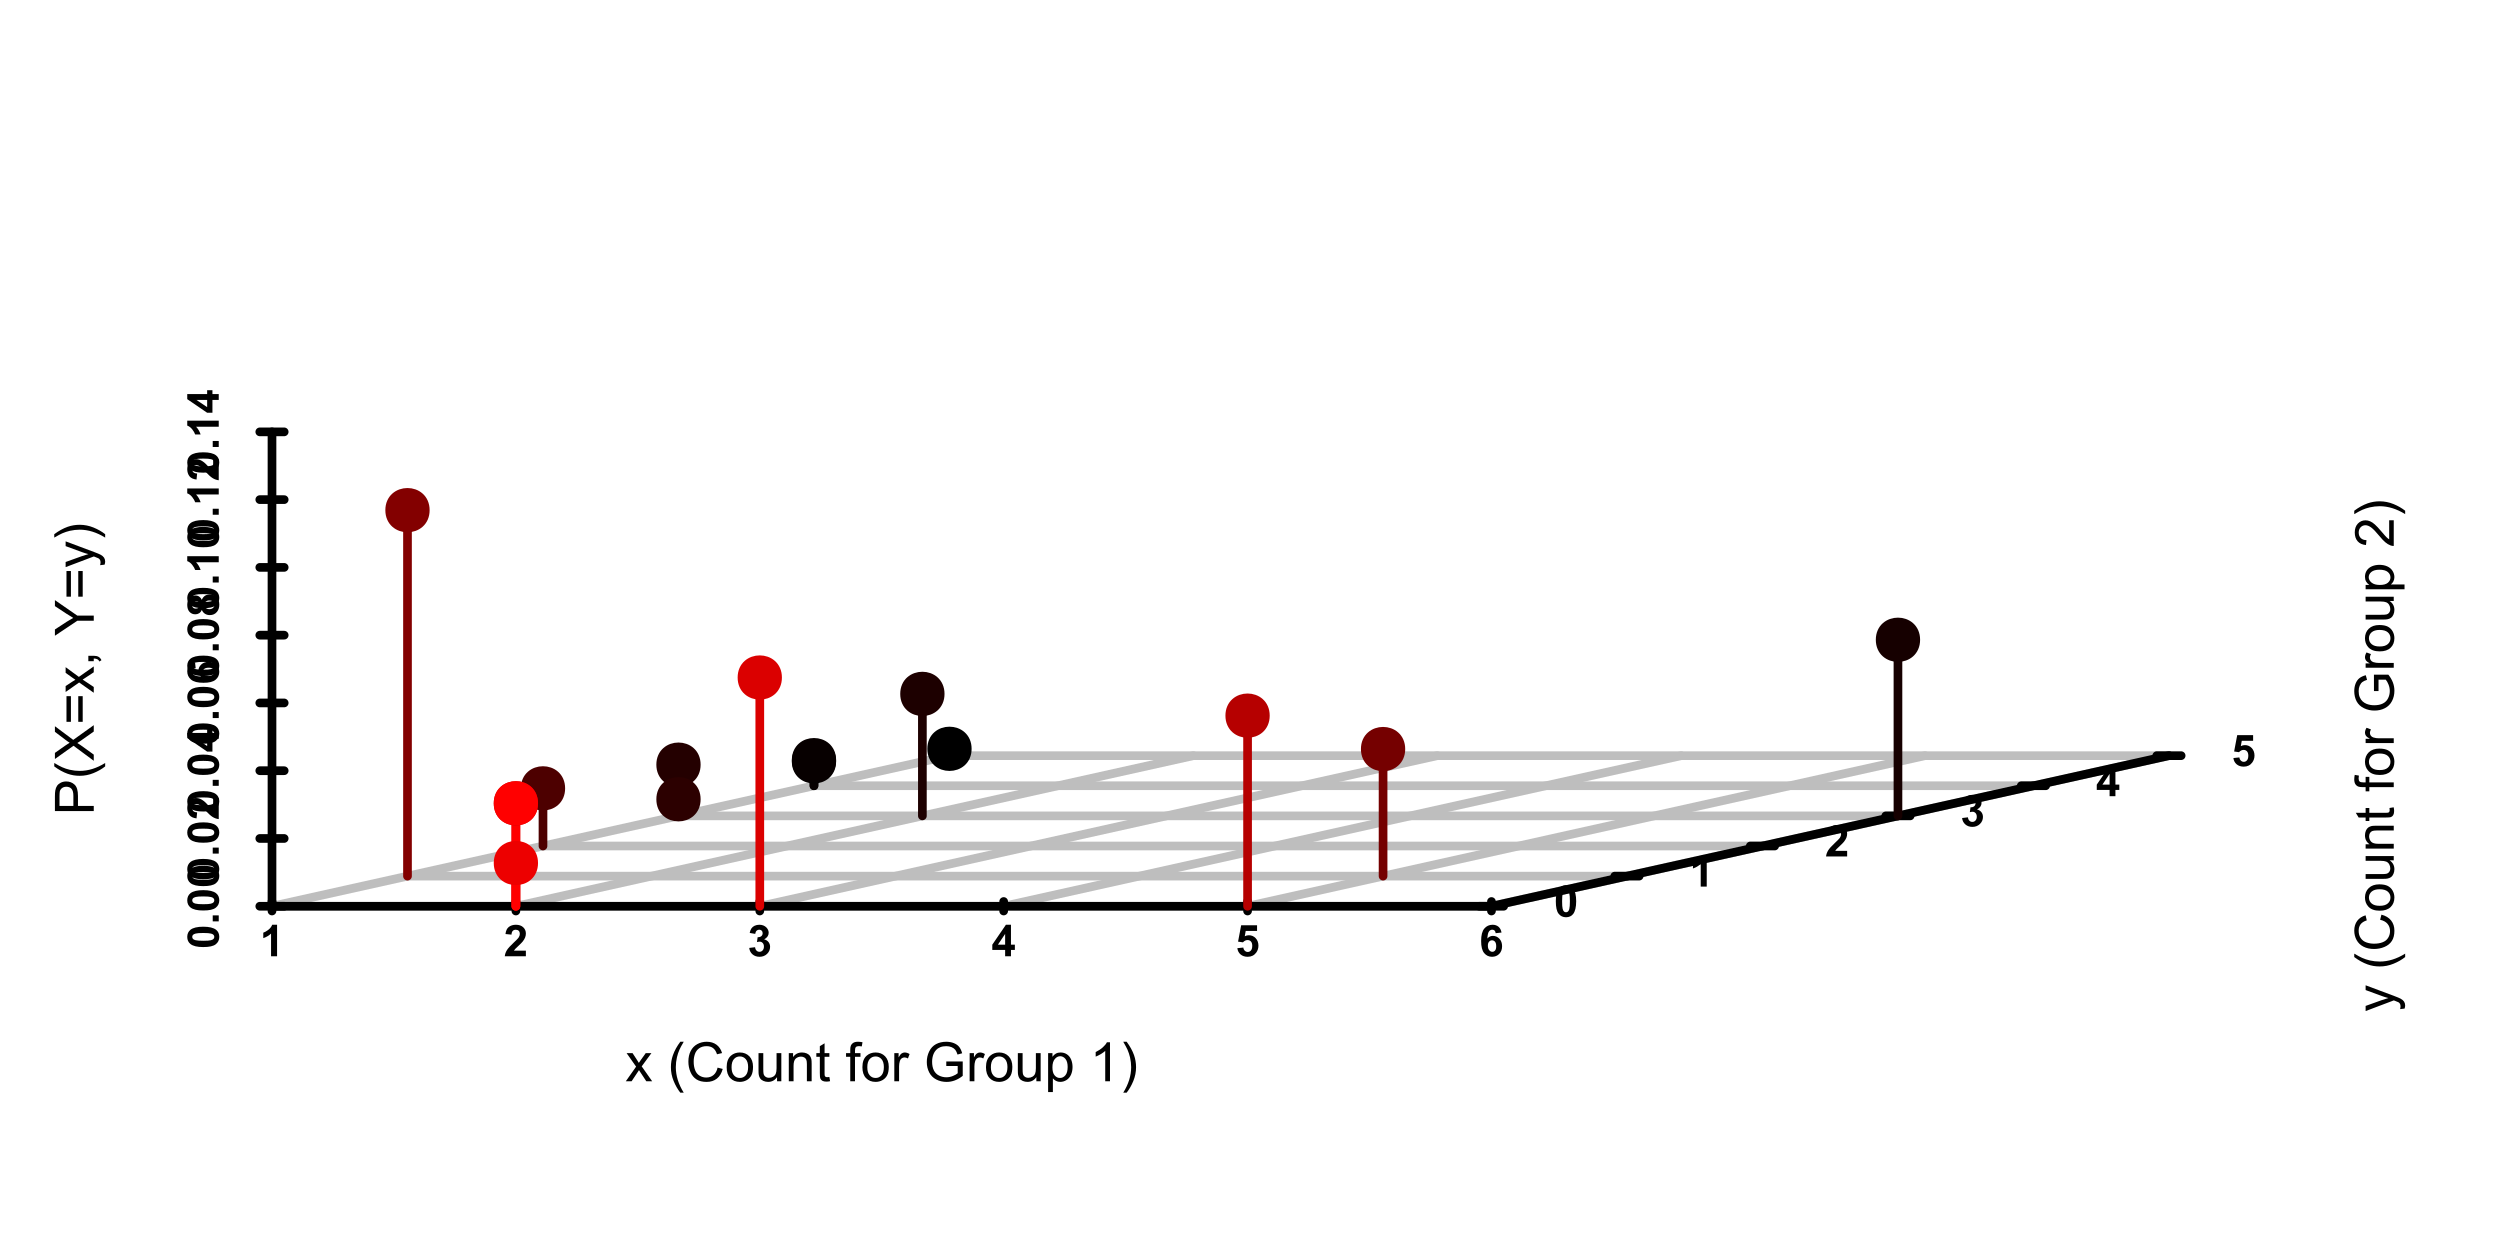 <?xml version="1.0" encoding="UTF-8"?>
<svg xmlns="http://www.w3.org/2000/svg" xmlns:xlink="http://www.w3.org/1999/xlink" width="576pt" height="288pt" viewBox="0 0 576 288" version="1.1">
<defs>
<g>
<symbol overflow="visible" id="glyph0-0">
<path style="stroke:none;" d="M 3.977 0 L 2.59 0 L 2.59 -5.223 C 2.082 -4.746 1.484 -4.398 0.801 -4.172 L 0.801 -5.43 C 1.156 -5.543 1.547 -5.766 1.977 -6.102 C 2.398 -6.43 2.691 -6.816 2.852 -7.258 L 3.977 -7.258 Z M 3.977 0 "/>
</symbol>
<symbol overflow="visible" id="glyph0-1">
<path style="stroke:none;" d="M 5.109 -1.289 L 5.109 0 L 0.25 0 C 0.301 -0.484 0.461 -0.945 0.727 -1.383 C 0.988 -1.816 1.508 -2.395 2.285 -3.117 C 2.906 -3.695 3.289 -4.09 3.434 -4.301 C 3.621 -4.586 3.715 -4.867 3.719 -5.148 C 3.715 -5.457 3.633 -5.695 3.469 -5.859 C 3.301 -6.023 3.07 -6.105 2.781 -6.109 C 2.488 -6.105 2.258 -6.02 2.09 -5.848 C 1.918 -5.672 1.82 -5.383 1.797 -4.98 L 0.414 -5.117 C 0.496 -5.875 0.754 -6.422 1.188 -6.758 C 1.621 -7.086 2.164 -7.254 2.816 -7.258 C 3.527 -7.254 4.086 -7.062 4.496 -6.68 C 4.902 -6.297 5.109 -5.816 5.109 -5.246 C 5.109 -4.918 5.051 -4.609 4.934 -4.316 C 4.816 -4.02 4.629 -3.711 4.379 -3.395 C 4.207 -3.176 3.906 -2.867 3.473 -2.469 C 3.031 -2.062 2.754 -1.797 2.641 -1.668 C 2.52 -1.535 2.426 -1.41 2.355 -1.289 Z M 5.109 -1.289 "/>
</symbol>
<symbol overflow="visible" id="glyph0-2">
<path style="stroke:none;" d="M 0.379 -1.918 L 1.723 -2.082 C 1.762 -1.734 1.875 -1.473 2.066 -1.297 C 2.25 -1.113 2.477 -1.023 2.746 -1.027 C 3.031 -1.023 3.273 -1.133 3.469 -1.352 C 3.664 -1.566 3.762 -1.859 3.762 -2.23 C 3.762 -2.574 3.668 -2.848 3.48 -3.055 C 3.293 -3.258 3.062 -3.363 2.797 -3.363 C 2.617 -3.363 2.406 -3.328 2.16 -3.262 L 2.312 -4.391 C 2.684 -4.375 2.969 -4.457 3.172 -4.633 C 3.367 -4.801 3.469 -5.031 3.469 -5.32 C 3.469 -5.562 3.395 -5.754 3.25 -5.902 C 3.102 -6.043 2.91 -6.117 2.672 -6.121 C 2.434 -6.117 2.23 -6.035 2.066 -5.875 C 1.898 -5.707 1.797 -5.465 1.762 -5.152 L 0.484 -5.371 C 0.57 -5.805 0.703 -6.152 0.883 -6.418 C 1.059 -6.676 1.309 -6.883 1.633 -7.035 C 1.953 -7.18 2.312 -7.254 2.711 -7.258 C 3.391 -7.254 3.938 -7.039 4.352 -6.609 C 4.688 -6.25 4.855 -5.848 4.859 -5.406 C 4.855 -4.77 4.508 -4.262 3.816 -3.887 C 4.227 -3.793 4.559 -3.594 4.809 -3.289 C 5.055 -2.977 5.18 -2.605 5.184 -2.172 C 5.18 -1.535 4.949 -0.992 4.488 -0.547 C 4.023 -0.098 3.445 0.121 2.758 0.125 C 2.102 0.121 1.559 -0.062 1.129 -0.441 C 0.695 -0.816 0.445 -1.309 0.379 -1.918 Z M 0.379 -1.918 "/>
</symbol>
<symbol overflow="visible" id="glyph0-3">
<path style="stroke:none;" d="M 3.145 0 L 3.145 -1.453 L 0.188 -1.453 L 0.188 -2.668 L 3.324 -7.258 L 4.488 -7.258 L 4.488 -2.672 L 5.387 -2.672 L 5.387 -1.453 L 4.488 -1.453 L 4.488 0 Z M 3.145 -2.672 L 3.145 -5.145 L 1.484 -2.672 Z M 3.145 -2.672 "/>
</symbol>
<symbol overflow="visible" id="glyph0-4">
<path style="stroke:none;" d="M 0.449 -1.859 L 1.828 -2.004 C 1.867 -1.691 1.984 -1.441 2.18 -1.262 C 2.375 -1.074 2.598 -0.984 2.852 -0.988 C 3.137 -0.984 3.383 -1.102 3.586 -1.34 C 3.785 -1.57 3.883 -1.926 3.887 -2.402 C 3.883 -2.844 3.785 -3.176 3.586 -3.398 C 3.387 -3.621 3.129 -3.73 2.812 -3.734 C 2.414 -3.73 2.055 -3.555 1.742 -3.207 L 0.617 -3.367 L 1.328 -7.133 L 4.992 -7.133 L 4.992 -5.836 L 2.379 -5.836 L 2.16 -4.605 C 2.469 -4.762 2.785 -4.84 3.105 -4.84 C 3.719 -4.84 4.238 -4.613 4.668 -4.168 C 5.094 -3.715 5.309 -3.137 5.312 -2.426 C 5.309 -1.832 5.137 -1.301 4.793 -0.832 C 4.324 -0.195 3.672 0.121 2.836 0.125 C 2.168 0.121 1.621 -0.055 1.203 -0.414 C 0.777 -0.77 0.527 -1.25 0.449 -1.859 Z M 0.449 -1.859 "/>
</symbol>
<symbol overflow="visible" id="glyph0-5">
<path style="stroke:none;" d="M 5.125 -5.461 L 3.781 -5.312 C 3.746 -5.586 3.664 -5.789 3.527 -5.922 C 3.387 -6.051 3.207 -6.117 2.988 -6.121 C 2.695 -6.117 2.445 -5.984 2.246 -5.727 C 2.039 -5.461 1.914 -4.914 1.863 -4.082 C 2.207 -4.488 2.637 -4.691 3.152 -4.695 C 3.73 -4.691 4.223 -4.473 4.637 -4.035 C 5.047 -3.594 5.254 -3.023 5.258 -2.328 C 5.254 -1.586 5.039 -0.992 4.605 -0.547 C 4.172 -0.098 3.613 0.121 2.934 0.125 C 2.203 0.121 1.602 -0.16 1.133 -0.727 C 0.66 -1.293 0.426 -2.223 0.43 -3.516 C 0.426 -4.84 0.672 -5.793 1.164 -6.379 C 1.652 -6.961 2.289 -7.254 3.074 -7.258 C 3.617 -7.254 4.07 -7.102 4.434 -6.797 C 4.793 -6.488 5.023 -6.043 5.125 -5.461 Z M 1.984 -2.438 C 1.98 -1.984 2.082 -1.637 2.293 -1.395 C 2.496 -1.148 2.734 -1.023 3.004 -1.027 C 3.258 -1.023 3.473 -1.125 3.645 -1.328 C 3.816 -1.527 3.902 -1.855 3.902 -2.312 C 3.902 -2.781 3.809 -3.125 3.625 -3.348 C 3.438 -3.562 3.207 -3.672 2.934 -3.676 C 2.664 -3.672 2.438 -3.566 2.258 -3.359 C 2.07 -3.148 1.98 -2.844 1.984 -2.438 Z M 1.984 -2.438 "/>
</symbol>
<symbol overflow="visible" id="glyph0-6">
<path style="stroke:none;" d="M 2.773 -7.258 C 3.469 -7.254 4.016 -7.004 4.414 -6.512 C 4.879 -5.914 5.113 -4.934 5.117 -3.566 C 5.113 -2.195 4.879 -1.211 4.41 -0.617 C 4.016 -0.121 3.469 0.121 2.773 0.125 C 2.062 0.121 1.496 -0.145 1.07 -0.688 C 0.637 -1.227 0.422 -2.191 0.426 -3.582 C 0.422 -4.938 0.656 -5.918 1.133 -6.52 C 1.523 -7.008 2.07 -7.254 2.773 -7.258 Z M 2.773 -6.109 C 2.602 -6.105 2.453 -6.051 2.32 -5.949 C 2.188 -5.84 2.086 -5.648 2.016 -5.375 C 1.922 -5.016 1.875 -4.414 1.875 -3.566 C 1.875 -2.715 1.914 -2.133 2 -1.816 C 2.082 -1.496 2.191 -1.285 2.324 -1.184 C 2.453 -1.078 2.602 -1.023 2.773 -1.027 C 2.938 -1.023 3.086 -1.078 3.219 -1.188 C 3.348 -1.293 3.453 -1.484 3.527 -1.762 C 3.621 -2.113 3.668 -2.715 3.668 -3.566 C 3.668 -4.414 3.625 -4.996 3.539 -5.312 C 3.453 -5.629 3.344 -5.84 3.219 -5.949 C 3.086 -6.051 2.938 -6.105 2.773 -6.109 Z M 2.773 -6.109 "/>
</symbol>
<symbol overflow="visible" id="glyph1-0">
<path style="stroke:none;" d="M -7.258 -2.773 C -7.254 -3.469 -7.004 -4.016 -6.512 -4.414 C -5.914 -4.879 -4.934 -5.113 -3.566 -5.117 C -2.195 -5.113 -1.211 -4.879 -0.617 -4.41 C -0.121 -4.016 0.121 -3.469 0.125 -2.773 C 0.121 -2.062 -0.145 -1.496 -0.688 -1.07 C -1.227 -0.637 -2.191 -0.422 -3.582 -0.426 C -4.938 -0.422 -5.918 -0.656 -6.52 -1.133 C -7.008 -1.523 -7.254 -2.07 -7.258 -2.773 Z M -6.109 -2.773 C -6.105 -2.602 -6.051 -2.453 -5.949 -2.32 C -5.84 -2.188 -5.648 -2.086 -5.375 -2.016 C -5.016 -1.922 -4.414 -1.875 -3.566 -1.875 C -2.715 -1.875 -2.133 -1.914 -1.816 -2 C -1.496 -2.082 -1.285 -2.191 -1.184 -2.324 C -1.078 -2.453 -1.023 -2.602 -1.027 -2.773 C -1.023 -2.938 -1.078 -3.086 -1.188 -3.219 C -1.293 -3.348 -1.484 -3.453 -1.762 -3.527 C -2.113 -3.621 -2.715 -3.668 -3.566 -3.668 C -4.414 -3.668 -4.996 -3.625 -5.312 -3.539 C -5.629 -3.453 -5.84 -3.344 -5.949 -3.219 C -6.051 -3.086 -6.105 -2.938 -6.109 -2.773 Z M -6.109 -2.773 "/>
</symbol>
<symbol overflow="visible" id="glyph1-1">
<path style="stroke:none;" d="M 0 -0.727 L -1.387 -0.727 L -1.387 -2.109 L 0 -2.109 Z M 0 -0.727 "/>
</symbol>
<symbol overflow="visible" id="glyph1-2">
<path style="stroke:none;" d="M -1.289 -5.109 L 0 -5.109 L 0 -0.25 C -0.484 -0.301 -0.945 -0.461 -1.383 -0.727 C -1.816 -0.988 -2.395 -1.508 -3.117 -2.285 C -3.695 -2.906 -4.09 -3.289 -4.301 -3.434 C -4.586 -3.621 -4.867 -3.715 -5.148 -3.719 C -5.457 -3.715 -5.695 -3.633 -5.859 -3.469 C -6.023 -3.301 -6.105 -3.07 -6.109 -2.781 C -6.105 -2.488 -6.02 -2.258 -5.848 -2.09 C -5.672 -1.918 -5.383 -1.82 -4.98 -1.797 L -5.117 -0.414 C -5.875 -0.496 -6.422 -0.754 -6.758 -1.188 C -7.086 -1.621 -7.254 -2.164 -7.258 -2.816 C -7.254 -3.527 -7.062 -4.086 -6.68 -4.496 C -6.297 -4.902 -5.816 -5.109 -5.246 -5.109 C -4.918 -5.109 -4.609 -5.051 -4.316 -4.934 C -4.02 -4.816 -3.711 -4.629 -3.395 -4.379 C -3.176 -4.207 -2.867 -3.906 -2.469 -3.473 C -2.062 -3.031 -1.797 -2.754 -1.668 -2.641 C -1.535 -2.52 -1.41 -2.426 -1.289 -2.355 Z M -1.289 -5.109 "/>
</symbol>
<symbol overflow="visible" id="glyph1-3">
<path style="stroke:none;" d="M 0 -3.145 L -1.453 -3.145 L -1.453 -0.188 L -2.668 -0.188 L -7.258 -3.324 L -7.258 -4.488 L -2.672 -4.488 L -2.672 -5.387 L -1.453 -5.387 L -1.453 -4.488 L 0 -4.488 Z M -2.672 -3.145 L -5.145 -3.145 L -2.672 -1.484 Z M -2.672 -3.145 "/>
</symbol>
<symbol overflow="visible" id="glyph1-4">
<path style="stroke:none;" d="M -5.461 -5.125 L -5.312 -3.781 C -5.586 -3.746 -5.789 -3.664 -5.922 -3.527 C -6.051 -3.387 -6.117 -3.207 -6.121 -2.988 C -6.117 -2.695 -5.984 -2.445 -5.727 -2.246 C -5.461 -2.039 -4.914 -1.914 -4.082 -1.863 C -4.488 -2.207 -4.691 -2.637 -4.695 -3.152 C -4.691 -3.73 -4.473 -4.223 -4.035 -4.637 C -3.594 -5.047 -3.023 -5.254 -2.328 -5.258 C -1.586 -5.254 -0.992 -5.039 -0.547 -4.605 C -0.098 -4.172 0.121 -3.613 0.125 -2.934 C 0.121 -2.203 -0.16 -1.602 -0.727 -1.133 C -1.293 -0.66 -2.223 -0.426 -3.516 -0.43 C -4.84 -0.426 -5.793 -0.672 -6.379 -1.164 C -6.961 -1.652 -7.254 -2.289 -7.258 -3.074 C -7.254 -3.617 -7.102 -4.07 -6.797 -4.434 C -6.488 -4.793 -6.043 -5.023 -5.461 -5.125 Z M -2.438 -1.984 C -1.984 -1.98 -1.637 -2.082 -1.395 -2.293 C -1.148 -2.496 -1.023 -2.734 -1.027 -3.004 C -1.023 -3.258 -1.125 -3.473 -1.328 -3.645 C -1.527 -3.816 -1.855 -3.902 -2.312 -3.902 C -2.781 -3.902 -3.125 -3.809 -3.348 -3.625 C -3.562 -3.438 -3.672 -3.207 -3.676 -2.934 C -3.672 -2.664 -3.566 -2.438 -3.359 -2.258 C -3.148 -2.07 -2.844 -1.98 -2.438 -1.984 Z M -2.438 -1.984 "/>
</symbol>
<symbol overflow="visible" id="glyph1-5">
<path style="stroke:none;" d="M -3.902 -1.617 C -4.051 -1.258 -4.258 -0.996 -4.523 -0.836 C -4.789 -0.672 -5.078 -0.59 -5.395 -0.594 C -5.93 -0.59 -6.375 -0.777 -6.73 -1.156 C -7.078 -1.531 -7.254 -2.066 -7.258 -2.762 C -7.254 -3.445 -7.078 -3.98 -6.73 -4.363 C -6.375 -4.742 -5.93 -4.934 -5.395 -4.934 C -5.055 -4.934 -4.758 -4.844 -4.5 -4.672 C -4.238 -4.492 -4.039 -4.246 -3.902 -3.934 C -3.738 -4.332 -3.5 -4.641 -3.195 -4.852 C -2.883 -5.059 -2.527 -5.16 -2.125 -5.164 C -1.457 -5.16 -0.914 -4.949 -0.496 -4.523 C -0.078 -4.098 0.129 -3.531 0.129 -2.824 C 0.129 -2.168 -0.043 -1.621 -0.391 -1.184 C -0.793 -0.668 -1.352 -0.41 -2.066 -0.41 C -2.453 -0.41 -2.812 -0.504 -3.141 -0.699 C -3.469 -0.891 -3.723 -1.199 -3.902 -1.617 Z M -5.297 -1.902 C -5.02 -1.898 -4.801 -1.977 -4.648 -2.137 C -4.492 -2.289 -4.418 -2.496 -4.418 -2.762 C -4.418 -3.02 -4.496 -3.23 -4.652 -3.391 C -4.809 -3.547 -5.023 -3.625 -5.301 -3.629 C -5.559 -3.625 -5.766 -3.547 -5.926 -3.395 C -6.078 -3.234 -6.156 -3.031 -6.16 -2.777 C -6.156 -2.512 -6.078 -2.297 -5.922 -2.141 C -5.762 -1.977 -5.555 -1.898 -5.297 -1.902 Z M -2.199 -1.777 C -1.816 -1.773 -1.52 -1.871 -1.305 -2.07 C -1.09 -2.262 -0.984 -2.508 -0.984 -2.801 C -0.984 -3.086 -1.086 -3.32 -1.293 -3.512 C -1.496 -3.695 -1.793 -3.789 -2.184 -3.793 C -2.52 -3.789 -2.793 -3.695 -3 -3.504 C -3.203 -3.312 -3.305 -3.07 -3.309 -2.781 C -3.305 -2.441 -3.188 -2.188 -2.957 -2.023 C -2.723 -1.855 -2.469 -1.773 -2.199 -1.777 Z M -2.199 -1.777 "/>
</symbol>
<symbol overflow="visible" id="glyph1-6">
<path style="stroke:none;" d="M 0 -3.977 L 0 -2.59 L -5.223 -2.59 C -4.746 -2.082 -4.398 -1.484 -4.172 -0.801 L -5.43 -0.801 C -5.543 -1.156 -5.766 -1.547 -6.102 -1.977 C -6.43 -2.398 -6.816 -2.691 -7.258 -2.852 L -7.258 -3.977 Z M 0 -3.977 "/>
</symbol>
<symbol overflow="visible" id="glyph2-0">
<path style="stroke:none;" d="M 0.09 0 L 2.461 -3.367 L 0.27 -6.48 L 1.641 -6.48 L 2.637 -4.961 C 2.824 -4.668 2.973 -4.426 3.09 -4.234 C 3.262 -4.504 3.426 -4.742 3.582 -4.949 L 4.676 -6.48 L 5.988 -6.48 L 3.746 -3.43 L 6.16 0 L 4.809 0 L 3.48 -2.016 L 3.125 -2.559 L 1.422 0 Z M 0.09 0 "/>
</symbol>
<symbol overflow="visible" id="glyph2-1">
<path style="stroke:none;" d=""/>
</symbol>
<symbol overflow="visible" id="glyph2-2">
<path style="stroke:none;" d="M 2.922 2.629 C 2.316 1.863 1.805 0.973 1.387 -0.055 C 0.965 -1.078 0.754 -2.141 0.758 -3.242 C 0.754 -4.207 0.91 -5.137 1.227 -6.023 C 1.59 -7.055 2.156 -8.078 2.922 -9.102 L 3.711 -9.102 C 3.215 -8.25 2.891 -7.648 2.734 -7.289 C 2.484 -6.727 2.289 -6.141 2.148 -5.531 C 1.973 -4.766 1.887 -4 1.887 -3.234 C 1.887 -1.277 2.492 0.676 3.711 2.629 Z M 2.922 2.629 "/>
</symbol>
<symbol overflow="visible" id="glyph2-3">
<path style="stroke:none;" d="M 7.348 -3.137 L 8.531 -2.84 C 8.281 -1.863 7.832 -1.121 7.191 -0.613 C 6.543 -0.102 5.758 0.152 4.828 0.152 C 3.863 0.152 3.078 -0.043 2.477 -0.434 C 1.871 -0.824 1.41 -1.391 1.094 -2.141 C 0.777 -2.883 0.621 -3.684 0.621 -4.539 C 0.621 -5.469 0.797 -6.281 1.156 -6.977 C 1.508 -7.668 2.016 -8.195 2.676 -8.559 C 3.332 -8.918 4.055 -9.098 4.848 -9.102 C 5.738 -9.098 6.492 -8.871 7.102 -8.418 C 7.711 -7.961 8.137 -7.32 8.379 -6.492 L 7.215 -6.219 C 7.004 -6.867 6.703 -7.344 6.309 -7.641 C 5.914 -7.938 5.418 -8.086 4.82 -8.086 C 4.129 -8.086 3.555 -7.918 3.098 -7.59 C 2.633 -7.258 2.309 -6.816 2.125 -6.266 C 1.934 -5.707 1.84 -5.137 1.844 -4.547 C 1.84 -3.785 1.949 -3.121 2.176 -2.555 C 2.395 -1.984 2.742 -1.559 3.211 -1.281 C 3.68 -0.996 4.184 -0.855 4.73 -0.859 C 5.391 -0.855 5.953 -1.047 6.414 -1.434 C 6.871 -1.812 7.184 -2.379 7.348 -3.137 Z M 7.348 -3.137 "/>
</symbol>
<symbol overflow="visible" id="glyph2-4">
<path style="stroke:none;" d="M 0.414 -3.242 C 0.41 -4.438 0.742 -5.328 1.414 -5.906 C 1.969 -6.387 2.648 -6.625 3.453 -6.629 C 4.344 -6.625 5.074 -6.332 5.641 -5.75 C 6.203 -5.164 6.484 -4.359 6.488 -3.332 C 6.484 -2.496 6.359 -1.84 6.113 -1.363 C 5.859 -0.883 5.496 -0.512 5.02 -0.25 C 4.539 0.016 4.016 0.145 3.453 0.148 C 2.543 0.145 1.812 -0.141 1.254 -0.723 C 0.691 -1.301 0.41 -2.141 0.414 -3.242 Z M 1.543 -3.242 C 1.539 -2.406 1.723 -1.785 2.086 -1.375 C 2.445 -0.961 2.898 -0.754 3.453 -0.758 C 3.996 -0.754 4.453 -0.961 4.816 -1.379 C 5.176 -1.789 5.355 -2.422 5.359 -3.277 C 5.355 -4.074 5.172 -4.684 4.812 -5.098 C 4.445 -5.512 3.992 -5.719 3.453 -5.719 C 2.898 -5.719 2.445 -5.512 2.086 -5.102 C 1.723 -4.688 1.539 -4.066 1.543 -3.242 Z M 1.543 -3.242 "/>
</symbol>
<symbol overflow="visible" id="glyph2-5">
<path style="stroke:none;" d="M 5.07 0 L 5.07 -0.953 C 4.562 -0.219 3.879 0.145 3.016 0.148 C 2.629 0.145 2.27 0.074 1.941 -0.07 C 1.605 -0.219 1.359 -0.402 1.203 -0.625 C 1.039 -0.844 0.93 -1.117 0.867 -1.441 C 0.82 -1.656 0.797 -1.996 0.801 -2.465 L 0.801 -6.48 L 1.898 -6.48 L 1.898 -2.887 C 1.898 -2.312 1.918 -1.926 1.965 -1.727 C 2.031 -1.434 2.18 -1.207 2.406 -1.047 C 2.629 -0.879 2.906 -0.797 3.234 -0.801 C 3.562 -0.797 3.871 -0.879 4.164 -1.051 C 4.449 -1.215 4.652 -1.445 4.777 -1.742 C 4.895 -2.031 4.957 -2.453 4.957 -3.008 L 4.957 -6.48 L 6.055 -6.48 L 6.055 0 Z M 5.07 0 "/>
</symbol>
<symbol overflow="visible" id="glyph2-6">
<path style="stroke:none;" d="M 0.824 0 L 0.824 -6.48 L 1.812 -6.48 L 1.812 -5.559 C 2.285 -6.27 2.973 -6.625 3.875 -6.629 C 4.262 -6.625 4.621 -6.555 4.953 -6.418 C 5.277 -6.273 5.523 -6.09 5.688 -5.863 C 5.848 -5.633 5.961 -5.363 6.031 -5.055 C 6.066 -4.848 6.086 -4.492 6.09 -3.984 L 6.09 0 L 4.992 0 L 4.992 -3.941 C 4.992 -4.387 4.949 -4.723 4.863 -4.945 C 4.777 -5.168 4.625 -5.344 4.406 -5.477 C 4.188 -5.605 3.934 -5.672 3.645 -5.676 C 3.176 -5.672 2.77 -5.523 2.43 -5.23 C 2.09 -4.93 1.922 -4.367 1.922 -3.539 L 1.922 0 Z M 0.824 0 "/>
</symbol>
<symbol overflow="visible" id="glyph2-7">
<path style="stroke:none;" d="M 3.223 -0.984 L 3.383 -0.012 C 3.07 0.051 2.793 0.082 2.551 0.086 C 2.148 0.082 1.84 0.023 1.621 -0.102 C 1.398 -0.227 1.242 -0.395 1.156 -0.602 C 1.062 -0.805 1.02 -1.238 1.023 -1.898 L 1.023 -5.629 L 0.219 -5.629 L 0.219 -6.48 L 1.023 -6.48 L 1.023 -8.086 L 2.117 -8.746 L 2.117 -6.48 L 3.223 -6.48 L 3.223 -5.629 L 2.117 -5.629 L 2.117 -1.836 C 2.113 -1.52 2.133 -1.32 2.176 -1.23 C 2.211 -1.141 2.273 -1.07 2.363 -1.02 C 2.449 -0.965 2.578 -0.938 2.742 -0.941 C 2.859 -0.938 3.02 -0.953 3.223 -0.984 Z M 3.223 -0.984 "/>
</symbol>
<symbol overflow="visible" id="glyph2-8">
<path style="stroke:none;" d="M 1.086 0 L 1.086 -5.629 L 0.117 -5.629 L 0.117 -6.48 L 1.086 -6.48 L 1.086 -7.172 C 1.082 -7.605 1.121 -7.926 1.203 -8.141 C 1.305 -8.422 1.492 -8.656 1.758 -8.836 C 2.023 -9.012 2.398 -9.098 2.883 -9.102 C 3.188 -9.098 3.527 -9.062 3.906 -8.992 L 3.742 -8.031 C 3.512 -8.07 3.297 -8.09 3.094 -8.094 C 2.758 -8.09 2.52 -8.02 2.387 -7.879 C 2.246 -7.734 2.18 -7.469 2.18 -7.078 L 2.18 -6.48 L 3.441 -6.48 L 3.441 -5.629 L 2.18 -5.629 L 2.18 0 Z M 1.086 0 "/>
</symbol>
<symbol overflow="visible" id="glyph2-9">
<path style="stroke:none;" d="M 0.812 0 L 0.812 -6.48 L 1.801 -6.48 L 1.801 -5.5 C 2.051 -5.957 2.285 -6.258 2.5 -6.406 C 2.711 -6.551 2.945 -6.625 3.203 -6.629 C 3.57 -6.625 3.945 -6.508 4.332 -6.273 L 3.953 -5.254 C 3.684 -5.41 3.414 -5.488 3.148 -5.492 C 2.906 -5.488 2.691 -5.418 2.5 -5.273 C 2.309 -5.129 2.172 -4.93 2.094 -4.676 C 1.969 -4.285 1.91 -3.855 1.91 -3.395 L 1.91 0 Z M 0.812 0 "/>
</symbol>
<symbol overflow="visible" id="glyph2-10">
<path style="stroke:none;" d="M 5.152 -3.508 L 5.152 -4.559 L 8.941 -4.566 L 8.941 -1.246 C 8.359 -0.781 7.758 -0.434 7.141 -0.199 C 6.52 0.035 5.887 0.152 5.238 0.152 C 4.355 0.152 3.555 -0.035 2.84 -0.41 C 2.121 -0.785 1.578 -1.328 1.215 -2.043 C 0.844 -2.754 0.66 -3.551 0.664 -4.43 C 0.66 -5.301 0.844 -6.113 1.211 -6.867 C 1.574 -7.621 2.098 -8.18 2.781 -8.551 C 3.465 -8.914 4.254 -9.098 5.145 -9.102 C 5.793 -9.098 6.375 -8.992 6.898 -8.785 C 7.418 -8.574 7.828 -8.285 8.129 -7.91 C 8.422 -7.535 8.648 -7.047 8.809 -6.445 L 7.738 -6.152 C 7.602 -6.605 7.434 -6.961 7.238 -7.227 C 7.035 -7.484 6.75 -7.695 6.383 -7.852 C 6.008 -8.008 5.598 -8.086 5.152 -8.086 C 4.605 -8.086 4.137 -8.004 3.746 -7.84 C 3.348 -7.676 3.031 -7.457 2.793 -7.191 C 2.547 -6.918 2.359 -6.625 2.227 -6.305 C 2 -5.75 1.887 -5.148 1.887 -4.504 C 1.887 -3.703 2.023 -3.035 2.297 -2.5 C 2.57 -1.961 2.969 -1.562 3.496 -1.305 C 4.02 -1.043 4.578 -0.914 5.168 -0.914 C 5.68 -0.914 6.18 -1.012 6.668 -1.211 C 7.156 -1.406 7.527 -1.617 7.781 -1.844 L 7.781 -3.508 Z M 5.152 -3.508 "/>
</symbol>
<symbol overflow="visible" id="glyph2-11">
<path style="stroke:none;" d="M 0.824 2.484 L 0.824 -6.48 L 1.824 -6.48 L 1.824 -5.641 C 2.059 -5.965 2.328 -6.211 2.625 -6.379 C 2.922 -6.543 3.281 -6.625 3.703 -6.629 C 4.258 -6.625 4.746 -6.484 5.168 -6.199 C 5.59 -5.914 5.91 -5.512 6.129 -4.996 C 6.344 -4.477 6.449 -3.906 6.453 -3.289 C 6.449 -2.625 6.332 -2.031 6.094 -1.5 C 5.855 -0.969 5.508 -0.559 5.055 -0.277 C 4.598 0.008 4.121 0.145 3.625 0.148 C 3.258 0.145 2.93 0.07 2.641 -0.082 C 2.348 -0.238 2.109 -0.434 1.922 -0.672 L 1.922 2.484 Z M 1.82 -3.203 C 1.816 -2.367 1.984 -1.75 2.324 -1.355 C 2.66 -0.953 3.07 -0.754 3.551 -0.758 C 4.039 -0.754 4.457 -0.961 4.805 -1.375 C 5.152 -1.785 5.324 -2.426 5.328 -3.297 C 5.324 -4.121 5.156 -4.738 4.816 -5.152 C 4.477 -5.559 4.07 -5.766 3.602 -5.77 C 3.129 -5.766 2.715 -5.547 2.359 -5.113 C 1.996 -4.672 1.816 -4.035 1.82 -3.203 Z M 1.82 -3.203 "/>
</symbol>
<symbol overflow="visible" id="glyph2-12">
<path style="stroke:none;" d="M 4.656 0 L 3.559 0 L 3.559 -7 C 3.289 -6.746 2.941 -6.492 2.516 -6.242 C 2.086 -5.988 1.703 -5.801 1.359 -5.676 L 1.359 -6.738 C 1.973 -7.027 2.508 -7.375 2.973 -7.789 C 3.43 -8.195 3.758 -8.594 3.949 -8.984 L 4.656 -8.984 Z M 4.656 0 "/>
</symbol>
<symbol overflow="visible" id="glyph2-13">
<path style="stroke:none;" d="M 1.543 2.629 L 0.758 2.629 C 1.969 0.676 2.578 -1.277 2.582 -3.234 C 2.578 -4 2.492 -4.758 2.32 -5.512 C 2.18 -6.117 1.984 -6.703 1.738 -7.27 C 1.578 -7.633 1.25 -8.242 0.758 -9.102 L 1.543 -9.102 C 2.305 -8.078 2.871 -7.055 3.242 -6.023 C 3.551 -5.137 3.707 -4.207 3.711 -3.242 C 3.707 -2.141 3.496 -1.078 3.078 -0.055 C 2.656 0.973 2.145 1.863 1.543 2.629 Z M 1.543 2.629 "/>
</symbol>
<symbol overflow="visible" id="glyph3-0">
<path style="stroke:none;" d="M 2.496 -0.773 L 1.465 -0.652 C 1.527 -0.887 1.559 -1.098 1.562 -1.281 C 1.559 -1.523 1.52 -1.719 1.441 -1.867 C 1.359 -2.012 1.242 -2.133 1.098 -2.227 C 0.984 -2.297 0.715 -2.406 0.281 -2.562 C 0.219 -2.578 0.129 -2.613 0.012 -2.66 L -6.48 -0.203 L -6.48 -1.387 L -2.727 -2.734 C -2.25 -2.906 -1.75 -3.062 -1.227 -3.203 C -1.727 -3.328 -2.219 -3.48 -2.703 -3.656 L -6.48 -5.043 L -6.48 -6.141 L 0.109 -3.676 C 0.82 -3.406 1.312 -3.203 1.582 -3.059 C 1.941 -2.863 2.203 -2.637 2.375 -2.387 C 2.539 -2.129 2.625 -1.828 2.629 -1.484 C 2.625 -1.266 2.582 -1.031 2.496 -0.773 Z M 2.496 -0.773 "/>
</symbol>
<symbol overflow="visible" id="glyph3-1">
<path style="stroke:none;" d=""/>
</symbol>
<symbol overflow="visible" id="glyph3-2">
<path style="stroke:none;" d="M 2.629 -2.922 C 1.863 -2.316 0.973 -1.805 -0.055 -1.387 C -1.078 -0.965 -2.141 -0.754 -3.242 -0.758 C -4.207 -0.754 -5.137 -0.91 -6.023 -1.227 C -7.055 -1.59 -8.078 -2.156 -9.102 -2.922 L -9.102 -3.711 C -8.25 -3.215 -7.648 -2.891 -7.289 -2.734 C -6.727 -2.484 -6.141 -2.289 -5.531 -2.148 C -4.766 -1.973 -4 -1.887 -3.234 -1.887 C -1.277 -1.887 0.676 -2.492 2.629 -3.711 Z M 2.629 -2.922 "/>
</symbol>
<symbol overflow="visible" id="glyph3-3">
<path style="stroke:none;" d="M -3.137 -7.348 L -2.84 -8.531 C -1.863 -8.281 -1.121 -7.832 -0.613 -7.191 C -0.102 -6.543 0.152 -5.758 0.152 -4.828 C 0.152 -3.863 -0.043 -3.078 -0.434 -2.477 C -0.824 -1.871 -1.391 -1.41 -2.141 -1.094 C -2.883 -0.777 -3.684 -0.621 -4.539 -0.621 C -5.469 -0.621 -6.281 -0.797 -6.977 -1.156 C -7.668 -1.508 -8.195 -2.016 -8.559 -2.676 C -8.918 -3.332 -9.098 -4.055 -9.102 -4.848 C -9.098 -5.738 -8.871 -6.492 -8.418 -7.102 C -7.961 -7.711 -7.32 -8.137 -6.492 -8.379 L -6.219 -7.215 C -6.867 -7.004 -7.344 -6.703 -7.641 -6.309 C -7.938 -5.914 -8.086 -5.418 -8.086 -4.82 C -8.086 -4.129 -7.918 -3.555 -7.59 -3.098 C -7.258 -2.633 -6.816 -2.309 -6.266 -2.125 C -5.707 -1.934 -5.137 -1.84 -4.547 -1.844 C -3.785 -1.84 -3.121 -1.949 -2.555 -2.176 C -1.984 -2.395 -1.559 -2.742 -1.281 -3.211 C -0.996 -3.68 -0.855 -4.184 -0.859 -4.73 C -0.855 -5.391 -1.047 -5.953 -1.434 -6.414 C -1.812 -6.871 -2.379 -7.184 -3.137 -7.348 Z M -3.137 -7.348 "/>
</symbol>
<symbol overflow="visible" id="glyph3-4">
<path style="stroke:none;" d="M -3.242 -0.414 C -4.438 -0.41 -5.328 -0.746 -5.906 -1.418 C -6.387 -1.973 -6.625 -2.648 -6.629 -3.453 C -6.625 -4.344 -6.332 -5.074 -5.75 -5.641 C -5.164 -6.203 -4.359 -6.484 -3.332 -6.488 C -2.496 -6.484 -1.84 -6.359 -1.363 -6.113 C -0.883 -5.859 -0.512 -5.496 -0.25 -5.02 C 0.016 -4.539 0.145 -4.016 0.148 -3.453 C 0.145 -2.543 -0.141 -1.812 -0.723 -1.254 C -1.301 -0.691 -2.141 -0.41 -3.242 -0.414 Z M -3.242 -1.543 C -2.406 -1.539 -1.785 -1.723 -1.375 -2.086 C -0.961 -2.445 -0.754 -2.898 -0.758 -3.453 C -0.754 -3.996 -0.961 -4.453 -1.379 -4.816 C -1.789 -5.176 -2.422 -5.355 -3.277 -5.359 C -4.074 -5.355 -4.684 -5.172 -5.098 -4.812 C -5.512 -4.445 -5.719 -3.992 -5.719 -3.453 C -5.719 -2.898 -5.512 -2.445 -5.102 -2.086 C -4.688 -1.723 -4.066 -1.539 -3.242 -1.543 Z M -3.242 -1.543 "/>
</symbol>
<symbol overflow="visible" id="glyph3-5">
<path style="stroke:none;" d="M 0 -5.07 L -0.953 -5.07 C -0.219 -4.562 0.145 -3.879 0.148 -3.016 C 0.145 -2.629 0.074 -2.27 -0.07 -1.941 C -0.219 -1.605 -0.402 -1.359 -0.625 -1.203 C -0.844 -1.039 -1.117 -0.93 -1.441 -0.867 C -1.656 -0.82 -1.996 -0.797 -2.465 -0.801 L -6.48 -0.801 L -6.48 -1.898 L -2.887 -1.898 C -2.312 -1.898 -1.926 -1.918 -1.727 -1.965 C -1.434 -2.031 -1.207 -2.18 -1.047 -2.406 C -0.879 -2.629 -0.797 -2.906 -0.801 -3.234 C -0.797 -3.562 -0.879 -3.871 -1.051 -4.164 C -1.215 -4.449 -1.445 -4.652 -1.742 -4.777 C -2.031 -4.895 -2.453 -4.957 -3.008 -4.957 L -6.48 -4.957 L -6.48 -6.055 L 0 -6.055 Z M 0 -5.07 "/>
</symbol>
<symbol overflow="visible" id="glyph3-6">
<path style="stroke:none;" d="M 0 -0.824 L -6.48 -0.824 L -6.48 -1.812 L -5.559 -1.812 C -6.27 -2.285 -6.625 -2.973 -6.629 -3.875 C -6.625 -4.262 -6.555 -4.621 -6.418 -4.953 C -6.273 -5.277 -6.09 -5.523 -5.863 -5.688 C -5.633 -5.848 -5.363 -5.961 -5.055 -6.031 C -4.848 -6.066 -4.492 -6.086 -3.984 -6.09 L 0 -6.09 L 0 -4.992 L -3.941 -4.992 C -4.387 -4.992 -4.723 -4.949 -4.945 -4.863 C -5.168 -4.777 -5.344 -4.625 -5.477 -4.406 C -5.605 -4.188 -5.672 -3.934 -5.676 -3.645 C -5.672 -3.176 -5.523 -2.77 -5.23 -2.43 C -4.93 -2.09 -4.367 -1.922 -3.539 -1.922 L 0 -1.922 Z M 0 -0.824 "/>
</symbol>
<symbol overflow="visible" id="glyph3-7">
<path style="stroke:none;" d="M -0.984 -3.223 L -0.012 -3.383 C 0.051 -3.07 0.082 -2.793 0.086 -2.551 C 0.082 -2.148 0.023 -1.84 -0.102 -1.621 C -0.227 -1.398 -0.395 -1.242 -0.602 -1.156 C -0.805 -1.062 -1.238 -1.02 -1.898 -1.027 L -5.629 -1.027 L -5.629 -0.219 L -6.48 -0.219 L -6.48 -1.027 L -8.086 -1.027 L -8.746 -2.117 L -6.48 -2.117 L -6.48 -3.223 L -5.629 -3.223 L -5.629 -2.117 L -1.836 -2.117 C -1.52 -2.113 -1.32 -2.133 -1.23 -2.176 C -1.141 -2.211 -1.07 -2.273 -1.02 -2.363 C -0.965 -2.449 -0.938 -2.578 -0.941 -2.742 C -0.938 -2.859 -0.953 -3.02 -0.984 -3.223 Z M -0.984 -3.223 "/>
</symbol>
<symbol overflow="visible" id="glyph3-8">
<path style="stroke:none;" d="M 0 -1.086 L -5.629 -1.086 L -5.629 -0.117 L -6.48 -0.117 L -6.48 -1.086 L -7.172 -1.086 C -7.605 -1.082 -7.926 -1.121 -8.141 -1.203 C -8.422 -1.305 -8.656 -1.492 -8.836 -1.758 C -9.012 -2.023 -9.098 -2.398 -9.102 -2.883 C -9.098 -3.188 -9.062 -3.527 -8.992 -3.906 L -8.031 -3.742 C -8.07 -3.512 -8.09 -3.297 -8.094 -3.094 C -8.09 -2.758 -8.02 -2.52 -7.879 -2.387 C -7.734 -2.246 -7.469 -2.18 -7.078 -2.18 L -6.48 -2.18 L -6.48 -3.441 L -5.629 -3.441 L -5.629 -2.18 L 0 -2.18 Z M 0 -1.086 "/>
</symbol>
<symbol overflow="visible" id="glyph3-9">
<path style="stroke:none;" d="M 0 -0.812 L -6.48 -0.812 L -6.48 -1.801 L -5.5 -1.801 C -5.957 -2.051 -6.258 -2.285 -6.406 -2.5 C -6.551 -2.711 -6.625 -2.945 -6.629 -3.203 C -6.625 -3.574 -6.508 -3.949 -6.273 -4.332 L -5.254 -3.957 C -5.41 -3.684 -5.488 -3.414 -5.492 -3.148 C -5.488 -2.906 -5.418 -2.691 -5.273 -2.5 C -5.129 -2.309 -4.93 -2.172 -4.676 -2.094 C -4.285 -1.969 -3.855 -1.91 -3.395 -1.91 L 0 -1.91 Z M 0 -0.812 "/>
</symbol>
<symbol overflow="visible" id="glyph3-10">
<path style="stroke:none;" d="M -3.508 -5.152 L -4.559 -5.152 L -4.566 -8.941 L -1.246 -8.941 C -0.781 -8.359 -0.434 -7.758 -0.199 -7.141 C 0.035 -6.52 0.152 -5.887 0.152 -5.238 C 0.152 -4.355 -0.035 -3.555 -0.41 -2.84 C -0.785 -2.121 -1.328 -1.578 -2.043 -1.215 C -2.754 -0.844 -3.551 -0.66 -4.43 -0.664 C -5.301 -0.66 -6.113 -0.844 -6.867 -1.211 C -7.621 -1.574 -8.18 -2.098 -8.551 -2.781 C -8.914 -3.465 -9.098 -4.254 -9.102 -5.145 C -9.098 -5.793 -8.992 -6.375 -8.785 -6.898 C -8.574 -7.418 -8.285 -7.828 -7.91 -8.129 C -7.535 -8.422 -7.047 -8.648 -6.445 -8.809 L -6.152 -7.738 C -6.605 -7.602 -6.961 -7.434 -7.227 -7.238 C -7.484 -7.035 -7.695 -6.75 -7.852 -6.383 C -8.008 -6.008 -8.086 -5.598 -8.086 -5.152 C -8.086 -4.605 -8.004 -4.137 -7.84 -3.746 C -7.676 -3.348 -7.457 -3.031 -7.191 -2.793 C -6.918 -2.547 -6.625 -2.359 -6.305 -2.227 C -5.75 -2 -5.148 -1.887 -4.504 -1.887 C -3.703 -1.887 -3.035 -2.023 -2.5 -2.297 C -1.961 -2.57 -1.562 -2.969 -1.305 -3.496 C -1.043 -4.02 -0.914 -4.578 -0.914 -5.168 C -0.914 -5.68 -1.012 -6.18 -1.211 -6.668 C -1.406 -7.156 -1.617 -7.527 -1.844 -7.781 L -3.508 -7.781 Z M -3.508 -5.152 "/>
</symbol>
<symbol overflow="visible" id="glyph3-11">
<path style="stroke:none;" d="M 2.484 -0.824 L -6.48 -0.824 L -6.48 -1.824 L -5.641 -1.824 C -5.965 -2.059 -6.211 -2.328 -6.379 -2.625 C -6.543 -2.922 -6.625 -3.281 -6.629 -3.703 C -6.625 -4.258 -6.484 -4.746 -6.199 -5.168 C -5.914 -5.59 -5.512 -5.91 -4.996 -6.129 C -4.477 -6.344 -3.906 -6.449 -3.289 -6.453 C -2.621 -6.449 -2.023 -6.332 -1.496 -6.094 C -0.965 -5.855 -0.559 -5.508 -0.277 -5.055 C 0.008 -4.598 0.145 -4.121 0.148 -3.625 C 0.145 -3.258 0.07 -2.93 -0.082 -2.641 C -0.238 -2.348 -0.434 -2.109 -0.672 -1.922 L 2.484 -1.922 Z M -3.203 -1.82 C -2.367 -1.816 -1.75 -1.984 -1.355 -2.324 C -0.953 -2.66 -0.754 -3.07 -0.758 -3.551 C -0.754 -4.039 -0.961 -4.457 -1.375 -4.805 C -1.785 -5.152 -2.426 -5.324 -3.297 -5.328 C -4.121 -5.324 -4.738 -5.156 -5.152 -4.816 C -5.559 -4.477 -5.766 -4.07 -5.77 -3.602 C -5.766 -3.129 -5.547 -2.715 -5.113 -2.359 C -4.672 -1.996 -4.035 -1.816 -3.203 -1.82 Z M -3.203 -1.82 "/>
</symbol>
<symbol overflow="visible" id="glyph3-12">
<path style="stroke:none;" d="M -1.055 -6.293 L 0 -6.293 L 0 -0.379 C -0.266 -0.367 -0.52 -0.41 -0.762 -0.508 C -1.164 -0.656 -1.559 -0.898 -1.953 -1.23 C -2.34 -1.559 -2.793 -2.035 -3.309 -2.668 C -4.102 -3.637 -4.734 -4.293 -5.203 -4.637 C -5.668 -4.977 -6.105 -5.148 -6.523 -5.152 C -6.957 -5.148 -7.324 -4.992 -7.625 -4.684 C -7.922 -4.371 -8.074 -3.969 -8.074 -3.469 C -8.074 -2.938 -7.914 -2.512 -7.598 -2.195 C -7.277 -1.879 -6.84 -1.719 -6.281 -1.715 L -6.398 -0.586 C -7.238 -0.664 -7.879 -0.953 -8.32 -1.457 C -8.762 -1.961 -8.98 -2.641 -8.984 -3.492 C -8.98 -4.348 -8.742 -5.023 -8.27 -5.527 C -7.789 -6.027 -7.199 -6.281 -6.5 -6.281 C -6.141 -6.281 -5.789 -6.207 -5.445 -6.059 C -5.094 -5.91 -4.73 -5.664 -4.352 -5.328 C -3.965 -4.984 -3.441 -4.422 -2.777 -3.637 C -2.223 -2.977 -1.844 -2.555 -1.648 -2.367 C -1.449 -2.18 -1.254 -2.023 -1.055 -1.906 Z M -1.055 -6.293 "/>
</symbol>
<symbol overflow="visible" id="glyph3-13">
<path style="stroke:none;" d="M 2.629 -1.543 L 2.629 -0.758 C 0.676 -1.969 -1.277 -2.578 -3.234 -2.582 C -4 -2.578 -4.758 -2.492 -5.512 -2.32 C -6.117 -2.18 -6.703 -1.984 -7.27 -1.738 C -7.633 -1.578 -8.242 -1.25 -9.102 -0.758 L -9.102 -1.543 C -8.078 -2.305 -7.055 -2.871 -6.023 -3.242 C -5.137 -3.551 -4.207 -3.707 -3.242 -3.711 C -2.141 -3.707 -1.078 -3.496 -0.055 -3.078 C 0.973 -2.656 1.863 -2.145 2.629 -1.543 Z M 2.629 -1.543 "/>
</symbol>
<symbol overflow="visible" id="glyph3-14">
<path style="stroke:none;" d="M 0 -0.965 L -8.949 -0.965 L -8.949 -4.34 C -8.945 -4.93 -8.918 -5.383 -8.863 -5.699 C -8.789 -6.137 -8.648 -6.504 -8.445 -6.805 C -8.234 -7.098 -7.945 -7.336 -7.578 -7.52 C -7.203 -7.699 -6.797 -7.793 -6.359 -7.793 C -5.594 -7.793 -4.949 -7.551 -4.426 -7.066 C -3.895 -6.582 -3.633 -5.707 -3.637 -4.445 L -3.637 -2.148 L 0 -2.148 Z M -4.695 -2.148 L -4.695 -4.461 C -4.691 -5.223 -4.836 -5.766 -5.121 -6.09 C -5.402 -6.41 -5.801 -6.574 -6.324 -6.574 C -6.691 -6.574 -7.012 -6.477 -7.281 -6.289 C -7.547 -6.098 -7.723 -5.852 -7.812 -5.543 C -7.859 -5.34 -7.887 -4.969 -7.891 -4.438 L -7.891 -2.148 Z M -4.695 -2.148 "/>
</symbol>
<symbol overflow="visible" id="glyph3-15">
<path style="stroke:none;" d="M 0 -0.055 L -4.664 -3.516 L -8.949 -0.465 L -8.949 -1.875 L -6.652 -3.496 C -6.172 -3.832 -5.809 -4.074 -5.555 -4.219 C -5.879 -4.414 -6.219 -4.648 -6.574 -4.926 L -8.949 -6.727 L -8.949 -8.016 L -4.73 -4.871 L 0 -8.258 L 0 -6.793 L -3.191 -4.539 C -3.371 -4.41 -3.57 -4.281 -3.789 -4.148 C -3.461 -3.949 -3.238 -3.805 -3.117 -3.723 L 0 -1.477 Z M 0 -0.055 "/>
</symbol>
<symbol overflow="visible" id="glyph3-16">
<path style="stroke:none;" d="M -5.262 -6.605 L -5.262 -0.695 L -6.285 -0.695 L -6.285 -6.605 Z M -2.547 -6.605 L -2.547 -0.695 L -3.57 -0.695 L -3.57 -6.605 Z M -2.547 -6.605 "/>
</symbol>
<symbol overflow="visible" id="glyph3-17">
<path style="stroke:none;" d="M 0 -0.09 L -3.367 -2.461 L -6.48 -0.27 L -6.48 -1.641 L -4.961 -2.637 C -4.668 -2.824 -4.426 -2.973 -4.234 -3.09 C -4.504 -3.262 -4.742 -3.426 -4.949 -3.582 L -6.48 -4.676 L -6.48 -5.988 L -3.43 -3.746 L 0 -6.16 L 0 -4.809 L -2.016 -3.48 L -2.559 -3.125 L 0 -1.422 Z M 0 -0.09 "/>
</symbol>
<symbol overflow="visible" id="glyph3-18">
<path style="stroke:none;" d="M 0 -1.109 L -1.25 -1.109 L -1.25 -2.363 L 0 -2.363 C 0.461 -2.359 0.832 -2.277 1.113 -2.117 C 1.395 -1.953 1.613 -1.695 1.77 -1.344 L 1.301 -1.039 C 1.199 -1.266 1.047 -1.438 0.852 -1.551 C 0.648 -1.656 0.367 -1.719 0 -1.734 Z M 0 -1.109 "/>
</symbol>
<symbol overflow="visible" id="glyph3-19">
<path style="stroke:none;" d="M 0 -3.484 L -3.789 -3.484 L -8.949 -0.035 L -8.949 -1.477 L -6.25 -3.242 C -5.742 -3.562 -5.238 -3.867 -4.734 -4.148 C -5.203 -4.418 -5.73 -4.742 -6.316 -5.125 L -8.949 -6.859 L -8.949 -8.238 L -3.789 -4.668 L 0 -4.668 Z M 0 -3.484 "/>
</symbol>
</g>
<clipPath id="clip1">
  <path d="M 44.641 59.039 L 532.359 59.039 L 532.359 215.559 L 44.641 215.559 Z M 44.641 59.039 "/>
</clipPath>
<clipPath id="clip2">
  <path d="M 44.641 59.039 L 532.359 59.039 L 532.359 215.559 L 44.641 215.559 Z M 44.641 59.039 "/>
</clipPath>
<clipPath id="clip3">
  <path d="M 44.641 59.039 L 532.359 59.039 L 532.359 215.559 L 44.641 215.559 Z M 44.641 59.039 "/>
</clipPath>
<clipPath id="clip4">
  <path d="M 44.641 59.039 L 532.359 59.039 L 532.359 215.559 L 44.641 215.559 Z M 44.641 59.039 "/>
</clipPath>
<clipPath id="clip5">
  <path d="M 44.641 59.039 L 532.359 59.039 L 532.359 215.559 L 44.641 215.559 Z M 44.641 59.039 "/>
</clipPath>
</defs>
<g id="surface145">
<g clip-path="url(#clip1)" clip-rule="nonzero">
<path style="fill:none;stroke-width:2;stroke-linecap:round;stroke-linejoin:round;stroke:rgb(74.51%,74.51%,74.51%);stroke-opacity:1;stroke-miterlimit:10;" d="M 62.668 208.801 L 218.758 174.102 "/>
<path style="fill:none;stroke-width:2;stroke-linecap:round;stroke-linejoin:round;stroke:rgb(74.51%,74.51%,74.51%);stroke-opacity:1;stroke-miterlimit:10;" d="M 118.859 208.801 L 274.953 174.102 "/>
<path style="fill:none;stroke-width:2;stroke-linecap:round;stroke-linejoin:round;stroke:rgb(74.51%,74.51%,74.51%);stroke-opacity:1;stroke-miterlimit:10;" d="M 175.055 208.801 L 331.145 174.102 "/>
<path style="fill:none;stroke-width:2;stroke-linecap:round;stroke-linejoin:round;stroke:rgb(74.51%,74.51%,74.51%);stroke-opacity:1;stroke-miterlimit:10;" d="M 231.246 208.801 L 387.34 174.102 "/>
<path style="fill:none;stroke-width:2;stroke-linecap:round;stroke-linejoin:round;stroke:rgb(74.51%,74.51%,74.51%);stroke-opacity:1;stroke-miterlimit:10;" d="M 287.441 208.801 L 443.531 174.102 "/>
<path style="fill:none;stroke-width:2;stroke-linecap:round;stroke-linejoin:round;stroke:rgb(74.51%,74.51%,74.51%);stroke-opacity:1;stroke-miterlimit:10;" d="M 343.633 208.801 L 499.727 174.102 "/>
<path style="fill:none;stroke-width:2;stroke-linecap:round;stroke-linejoin:round;stroke:rgb(74.51%,74.51%,74.51%);stroke-opacity:1;stroke-miterlimit:10;" d="M 62.668 208.801 L 343.633 208.801 "/>
<path style="fill:none;stroke-width:2;stroke-linecap:round;stroke-linejoin:round;stroke:rgb(74.51%,74.51%,74.51%);stroke-opacity:1;stroke-miterlimit:10;" d="M 93.887 201.859 L 374.852 201.859 "/>
<path style="fill:none;stroke-width:2;stroke-linecap:round;stroke-linejoin:round;stroke:rgb(74.51%,74.51%,74.51%);stroke-opacity:1;stroke-miterlimit:10;" d="M 125.105 194.922 L 406.07 194.922 "/>
<path style="fill:none;stroke-width:2;stroke-linecap:round;stroke-linejoin:round;stroke:rgb(74.51%,74.51%,74.51%);stroke-opacity:1;stroke-miterlimit:10;" d="M 156.324 187.98 L 437.289 187.98 "/>
<path style="fill:none;stroke-width:2;stroke-linecap:round;stroke-linejoin:round;stroke:rgb(74.51%,74.51%,74.51%);stroke-opacity:1;stroke-miterlimit:10;" d="M 187.539 181.039 L 468.508 181.039 "/>
<path style="fill:none;stroke-width:2;stroke-linecap:round;stroke-linejoin:round;stroke:rgb(74.51%,74.51%,74.51%);stroke-opacity:1;stroke-miterlimit:10;" d="M 218.758 174.102 L 499.727 174.102 "/>
<path style="fill:none;stroke-width:2;stroke-linecap:round;stroke-linejoin:round;stroke:rgb(0%,0%,0%);stroke-opacity:1;stroke-miterlimit:10;" d="M 340.824 208.801 L 346.441 208.801 "/>
<path style="fill:none;stroke-width:2;stroke-linecap:round;stroke-linejoin:round;stroke:rgb(0%,0%,0%);stroke-opacity:1;stroke-miterlimit:10;" d="M 372.043 201.859 L 377.66 201.859 "/>
<path style="fill:none;stroke-width:2;stroke-linecap:round;stroke-linejoin:round;stroke:rgb(0%,0%,0%);stroke-opacity:1;stroke-miterlimit:10;" d="M 403.262 194.922 L 408.879 194.922 "/>
<path style="fill:none;stroke-width:2;stroke-linecap:round;stroke-linejoin:round;stroke:rgb(0%,0%,0%);stroke-opacity:1;stroke-miterlimit:10;" d="M 434.48 187.98 L 440.098 187.98 "/>
<path style="fill:none;stroke-width:2;stroke-linecap:round;stroke-linejoin:round;stroke:rgb(0%,0%,0%);stroke-opacity:1;stroke-miterlimit:10;" d="M 465.699 181.039 L 471.316 181.039 "/>
<path style="fill:none;stroke-width:2;stroke-linecap:round;stroke-linejoin:round;stroke:rgb(0%,0%,0%);stroke-opacity:1;stroke-miterlimit:10;" d="M 496.918 174.102 L 502.535 174.102 "/>
<path style="fill:none;stroke-width:2;stroke-linecap:round;stroke-linejoin:round;stroke:rgb(0%,0%,0%);stroke-opacity:1;stroke-miterlimit:10;" d="M 62.668 209.895 L 62.668 207.707 "/>
<path style="fill:none;stroke-width:2;stroke-linecap:round;stroke-linejoin:round;stroke:rgb(0%,0%,0%);stroke-opacity:1;stroke-miterlimit:10;" d="M 118.859 209.895 L 118.859 207.707 "/>
<path style="fill:none;stroke-width:2;stroke-linecap:round;stroke-linejoin:round;stroke:rgb(0%,0%,0%);stroke-opacity:1;stroke-miterlimit:10;" d="M 175.055 209.895 L 175.055 207.707 "/>
<path style="fill:none;stroke-width:2;stroke-linecap:round;stroke-linejoin:round;stroke:rgb(0%,0%,0%);stroke-opacity:1;stroke-miterlimit:10;" d="M 231.246 209.895 L 231.246 207.707 "/>
<path style="fill:none;stroke-width:2;stroke-linecap:round;stroke-linejoin:round;stroke:rgb(0%,0%,0%);stroke-opacity:1;stroke-miterlimit:10;" d="M 287.441 209.895 L 287.441 207.707 "/>
<path style="fill:none;stroke-width:2;stroke-linecap:round;stroke-linejoin:round;stroke:rgb(0%,0%,0%);stroke-opacity:1;stroke-miterlimit:10;" d="M 343.633 209.895 L 343.633 207.707 "/>
<path style="fill:none;stroke-width:2;stroke-linecap:round;stroke-linejoin:round;stroke:rgb(0%,0%,0%);stroke-opacity:1;stroke-miterlimit:10;" d="M 59.855 208.801 L 65.477 208.801 "/>
<path style="fill:none;stroke-width:2;stroke-linecap:round;stroke-linejoin:round;stroke:rgb(0%,0%,0%);stroke-opacity:1;stroke-miterlimit:10;" d="M 59.855 193.184 L 65.477 193.184 "/>
<path style="fill:none;stroke-width:2;stroke-linecap:round;stroke-linejoin:round;stroke:rgb(0%,0%,0%);stroke-opacity:1;stroke-miterlimit:10;" d="M 59.855 177.57 L 65.477 177.57 "/>
<path style="fill:none;stroke-width:2;stroke-linecap:round;stroke-linejoin:round;stroke:rgb(0%,0%,0%);stroke-opacity:1;stroke-miterlimit:10;" d="M 59.855 161.957 L 65.477 161.957 "/>
<path style="fill:none;stroke-width:2;stroke-linecap:round;stroke-linejoin:round;stroke:rgb(0%,0%,0%);stroke-opacity:1;stroke-miterlimit:10;" d="M 59.855 146.344 L 65.477 146.344 "/>
<path style="fill:none;stroke-width:2;stroke-linecap:round;stroke-linejoin:round;stroke:rgb(0%,0%,0%);stroke-opacity:1;stroke-miterlimit:10;" d="M 59.855 130.727 L 65.477 130.727 "/>
<path style="fill:none;stroke-width:2;stroke-linecap:round;stroke-linejoin:round;stroke:rgb(0%,0%,0%);stroke-opacity:1;stroke-miterlimit:10;" d="M 59.855 115.113 L 65.477 115.113 "/>
<path style="fill:none;stroke-width:2;stroke-linecap:round;stroke-linejoin:round;stroke:rgb(0%,0%,0%);stroke-opacity:1;stroke-miterlimit:10;" d="M 59.855 99.5 L 65.477 99.5 "/>
</g>
<g style="fill:rgb(0%,0%,0%);fill-opacity:1;">
  <use xlink:href="#glyph0-0" x="59.859" y="220.32"/>
</g>
<g style="fill:rgb(0%,0%,0%);fill-opacity:1;">
  <use xlink:href="#glyph0-1" x="116.051" y="220.32"/>
</g>
<g style="fill:rgb(0%,0%,0%);fill-opacity:1;">
  <use xlink:href="#glyph0-2" x="172.246" y="220.32"/>
</g>
<g style="fill:rgb(0%,0%,0%);fill-opacity:1;">
  <use xlink:href="#glyph0-3" x="228.438" y="220.32"/>
</g>
<g style="fill:rgb(0%,0%,0%);fill-opacity:1;">
  <use xlink:href="#glyph0-4" x="284.633" y="220.32"/>
</g>
<g style="fill:rgb(0%,0%,0%);fill-opacity:1;">
  <use xlink:href="#glyph0-5" x="340.824" y="220.32"/>
</g>
<g style="fill:rgb(0%,0%,0%);fill-opacity:1;">
  <use xlink:href="#glyph1-0" x="50.398" y="218.629"/>
  <use xlink:href="#glyph1-1" x="50.398" y="213.012"/>
  <use xlink:href="#glyph1-0" x="50.398" y="210.206"/>
  <use xlink:href="#glyph1-0" x="50.398" y="204.589"/>
</g>
<g style="fill:rgb(0%,0%,0%);fill-opacity:1;">
  <use xlink:href="#glyph1-0" x="50.398" y="203.012"/>
  <use xlink:href="#glyph1-1" x="50.398" y="197.395"/>
  <use xlink:href="#glyph1-0" x="50.398" y="194.588"/>
  <use xlink:href="#glyph1-2" x="50.398" y="188.971"/>
</g>
<g style="fill:rgb(0%,0%,0%);fill-opacity:1;">
  <use xlink:href="#glyph1-0" x="50.398" y="187.398"/>
  <use xlink:href="#glyph1-1" x="50.398" y="181.781"/>
  <use xlink:href="#glyph1-0" x="50.398" y="178.975"/>
  <use xlink:href="#glyph1-3" x="50.398" y="173.358"/>
</g>
<g style="fill:rgb(0%,0%,0%);fill-opacity:1;">
  <use xlink:href="#glyph1-0" x="50.398" y="171.785"/>
  <use xlink:href="#glyph1-1" x="50.398" y="166.168"/>
  <use xlink:href="#glyph1-0" x="50.398" y="163.362"/>
  <use xlink:href="#glyph1-4" x="50.398" y="157.745"/>
</g>
<g style="fill:rgb(0%,0%,0%);fill-opacity:1;">
  <use xlink:href="#glyph1-0" x="50.398" y="156.172"/>
  <use xlink:href="#glyph1-1" x="50.398" y="150.555"/>
  <use xlink:href="#glyph1-0" x="50.398" y="147.749"/>
  <use xlink:href="#glyph1-5" x="50.398" y="142.131"/>
</g>
<g style="fill:rgb(0%,0%,0%);fill-opacity:1;">
  <use xlink:href="#glyph1-0" x="50.398" y="140.555"/>
  <use xlink:href="#glyph1-1" x="50.398" y="134.938"/>
  <use xlink:href="#glyph1-6" x="50.398" y="132.131"/>
  <use xlink:href="#glyph1-0" x="50.398" y="126.514"/>
</g>
<g style="fill:rgb(0%,0%,0%);fill-opacity:1;">
  <use xlink:href="#glyph1-0" x="50.398" y="124.941"/>
  <use xlink:href="#glyph1-1" x="50.398" y="119.324"/>
  <use xlink:href="#glyph1-6" x="50.398" y="116.518"/>
  <use xlink:href="#glyph1-2" x="50.398" y="110.901"/>
</g>
<g style="fill:rgb(0%,0%,0%);fill-opacity:1;">
  <use xlink:href="#glyph1-0" x="50.398" y="109.328"/>
  <use xlink:href="#glyph1-1" x="50.398" y="103.711"/>
  <use xlink:href="#glyph1-6" x="50.398" y="100.905"/>
  <use xlink:href="#glyph1-3" x="50.398" y="95.288"/>
</g>
<g clip-path="url(#clip2)" clip-rule="nonzero">
<g style="fill:rgb(0%,0%,0%);fill-opacity:1;">
  <use xlink:href="#glyph0-6" x="358.035" y="211.211"/>
</g>
<g style="fill:rgb(0%,0%,0%);fill-opacity:1;">
  <use xlink:href="#glyph0-0" x="389.254" y="204.27"/>
</g>
<g style="fill:rgb(0%,0%,0%);fill-opacity:1;">
  <use xlink:href="#glyph0-1" x="420.473" y="197.332"/>
</g>
<g style="fill:rgb(0%,0%,0%);fill-opacity:1;">
  <use xlink:href="#glyph0-2" x="451.688" y="190.391"/>
</g>
<g style="fill:rgb(0%,0%,0%);fill-opacity:1;">
  <use xlink:href="#glyph0-3" x="482.906" y="183.449"/>
</g>
<g style="fill:rgb(0%,0%,0%);fill-opacity:1;">
  <use xlink:href="#glyph0-4" x="514.125" y="176.512"/>
</g>
<path style="fill:none;stroke-width:2;stroke-linecap:round;stroke-linejoin:round;stroke:rgb(0%,0%,0%);stroke-opacity:1;stroke-miterlimit:10;" d="M 62.668 208.801 L 343.633 208.801 "/>
</g>
<g style="fill:rgb(0%,0%,0%);fill-opacity:1;">
  <use xlink:href="#glyph2-0" x="144.098" y="249.121"/>
  <use xlink:href="#glyph2-1" x="150.348" y="249.121"/>
  <use xlink:href="#glyph2-2" x="153.821" y="249.121"/>
  <use xlink:href="#glyph2-3" x="157.983" y="249.121"/>
  <use xlink:href="#glyph2-4" x="167.01" y="249.121"/>
  <use xlink:href="#glyph2-5" x="173.962" y="249.121"/>
  <use xlink:href="#glyph2-6" x="180.914" y="249.121"/>
  <use xlink:href="#glyph2-7" x="187.866" y="249.121"/>
  <use xlink:href="#glyph2-1" x="191.339" y="249.121"/>
  <use xlink:href="#glyph2-8" x="194.812" y="249.121"/>
  <use xlink:href="#glyph2-4" x="198.285" y="249.121"/>
  <use xlink:href="#glyph2-9" x="205.237" y="249.121"/>
  <use xlink:href="#glyph2-1" x="209.399" y="249.121"/>
  <use xlink:href="#glyph2-10" x="212.872" y="249.121"/>
  <use xlink:href="#glyph2-9" x="222.595" y="249.121"/>
  <use xlink:href="#glyph2-4" x="226.758" y="249.121"/>
  <use xlink:href="#glyph2-5" x="233.709" y="249.121"/>
  <use xlink:href="#glyph2-11" x="240.661" y="249.121"/>
  <use xlink:href="#glyph2-1" x="247.613" y="249.121"/>
  <use xlink:href="#glyph2-12" x="251.086" y="249.121"/>
  <use xlink:href="#glyph2-13" x="258.038" y="249.121"/>
</g>
<g clip-path="url(#clip3)" clip-rule="nonzero">
<path style="fill:none;stroke-width:2;stroke-linecap:round;stroke-linejoin:round;stroke:rgb(0%,0%,0%);stroke-opacity:1;stroke-miterlimit:10;" d="M 343.633 208.801 L 499.727 174.102 "/>
</g>
<g style="fill:rgb(0%,0%,0%);fill-opacity:1;">
  <use xlink:href="#glyph3-0" x="551.52" y="233.152"/>
  <use xlink:href="#glyph3-1" x="551.52" y="226.902"/>
  <use xlink:href="#glyph3-2" x="551.52" y="223.429"/>
  <use xlink:href="#glyph3-3" x="551.52" y="219.267"/>
  <use xlink:href="#glyph3-4" x="551.52" y="210.24"/>
  <use xlink:href="#glyph3-5" x="551.52" y="203.288"/>
  <use xlink:href="#glyph3-6" x="551.52" y="196.336"/>
  <use xlink:href="#glyph3-7" x="551.52" y="189.384"/>
  <use xlink:href="#glyph3-1" x="551.52" y="185.911"/>
  <use xlink:href="#glyph3-8" x="551.52" y="182.438"/>
  <use xlink:href="#glyph3-4" x="551.52" y="178.965"/>
  <use xlink:href="#glyph3-9" x="551.52" y="172.013"/>
  <use xlink:href="#glyph3-1" x="551.52" y="167.851"/>
  <use xlink:href="#glyph3-10" x="551.52" y="164.378"/>
  <use xlink:href="#glyph3-9" x="551.52" y="154.655"/>
  <use xlink:href="#glyph3-4" x="551.52" y="150.492"/>
  <use xlink:href="#glyph3-5" x="551.52" y="143.541"/>
  <use xlink:href="#glyph3-11" x="551.52" y="136.589"/>
  <use xlink:href="#glyph3-1" x="551.52" y="129.637"/>
  <use xlink:href="#glyph3-12" x="551.52" y="126.164"/>
  <use xlink:href="#glyph3-13" x="551.52" y="119.212"/>
</g>
<g clip-path="url(#clip4)" clip-rule="nonzero">
<path style="fill:none;stroke-width:2;stroke-linecap:round;stroke-linejoin:round;stroke:rgb(0%,0%,0%);stroke-opacity:1;stroke-miterlimit:10;" d="M 62.668 208.801 L 62.668 99.5 "/>
</g>
<g style="fill:rgb(0%,0%,0%);fill-opacity:1;">
  <use xlink:href="#glyph3-14" x="21.602" y="187.84"/>
  <use xlink:href="#glyph3-2" x="21.602" y="179.502"/>
  <use xlink:href="#glyph3-15" x="21.602" y="175.34"/>
  <use xlink:href="#glyph3-16" x="21.602" y="167.002"/>
  <use xlink:href="#glyph3-17" x="21.602" y="159.703"/>
  <use xlink:href="#glyph3-18" x="21.602" y="153.453"/>
  <use xlink:href="#glyph3-1" x="21.602" y="149.98"/>
  <use xlink:href="#glyph3-19" x="21.602" y="146.507"/>
  <use xlink:href="#glyph3-16" x="21.602" y="138.169"/>
  <use xlink:href="#glyph3-0" x="21.602" y="130.87"/>
  <use xlink:href="#glyph3-13" x="21.602" y="124.62"/>
</g>
<g clip-path="url(#clip5)" clip-rule="nonzero">
<path style="fill:none;stroke-width:2;stroke-linecap:round;stroke-linejoin:round;stroke:rgb(0%,0%,0%);stroke-opacity:1;stroke-miterlimit:10;" d="M 218.758 172.527 L 218.758 174.102 "/>
<path style="fill:none;stroke-width:2;stroke-linecap:round;stroke-linejoin:round;stroke:rgb(1.569%,0%,0%);stroke-opacity:1;stroke-miterlimit:10;" d="M 187.539 175.418 L 187.539 181.039 "/>
<path style="fill:none;stroke-width:2;stroke-linecap:round;stroke-linejoin:round;stroke:rgb(2.745%,0%,0%);stroke-opacity:1;stroke-miterlimit:10;" d="M 187.539 175.141 L 187.539 181.039 "/>
<path style="fill:none;stroke-width:2;stroke-linecap:round;stroke-linejoin:round;stroke:rgb(8.627%,0%,0%);stroke-opacity:1;stroke-miterlimit:10;" d="M 437.289 147.402 L 437.289 187.98 "/>
<path style="fill:none;stroke-width:2;stroke-linecap:round;stroke-linejoin:round;stroke:rgb(11.373%,0%,0%);stroke-opacity:1;stroke-miterlimit:10;" d="M 212.516 159.875 L 212.516 187.98 "/>
<path style="fill:none;stroke-width:2;stroke-linecap:round;stroke-linejoin:round;stroke:rgb(14.118%,0%,0%);stroke-opacity:1;stroke-miterlimit:10;" d="M 156.324 176.176 L 156.324 187.98 "/>
<path style="fill:none;stroke-width:2;stroke-linecap:round;stroke-linejoin:round;stroke:rgb(17.255%,0%,0%);stroke-opacity:1;stroke-miterlimit:10;" d="M 156.324 184.156 L 156.324 187.98 "/>
<path style="fill:none;stroke-width:2;stroke-linecap:round;stroke-linejoin:round;stroke:rgb(30.196%,0%,0%);stroke-opacity:1;stroke-miterlimit:10;" d="M 125.105 181.641 L 125.105 194.922 "/>
<path style="fill:none;stroke-width:2;stroke-linecap:round;stroke-linejoin:round;stroke:rgb(45.882%,0%,0%);stroke-opacity:1;stroke-miterlimit:10;" d="M 318.66 172.582 L 318.66 201.859 "/>
<path style="fill:none;stroke-width:2;stroke-linecap:round;stroke-linejoin:round;stroke:rgb(51.373%,0%,0%);stroke-opacity:1;stroke-miterlimit:10;" d="M 93.887 117.543 L 93.887 201.859 "/>
<path style="fill:none;stroke-width:2;stroke-linecap:round;stroke-linejoin:round;stroke:rgb(71.373%,0%,0%);stroke-opacity:1;stroke-miterlimit:10;" d="M 287.441 164.883 L 287.441 208.801 "/>
<path style="fill:none;stroke-width:2;stroke-linecap:round;stroke-linejoin:round;stroke:rgb(78.431%,0%,0%);stroke-opacity:1;stroke-miterlimit:10;" d="M 118.859 185.086 L 118.859 208.801 "/>
<path style="fill:none;stroke-width:2;stroke-linecap:round;stroke-linejoin:round;stroke:rgb(85.882%,0%,0%);stroke-opacity:1;stroke-miterlimit:10;" d="M 175.055 156.102 L 175.055 208.801 "/>
<path style="fill:none;stroke-width:2;stroke-linecap:round;stroke-linejoin:round;stroke:rgb(92.941%,0%,0%);stroke-opacity:1;stroke-miterlimit:10;" d="M 118.859 198.84 L 118.859 208.801 "/>
<path style="fill:none;stroke-width:2;stroke-linecap:round;stroke-linejoin:round;stroke:rgb(100%,0%,0%);stroke-opacity:1;stroke-miterlimit:10;" d="M 118.859 185.086 L 118.859 208.801 "/>
<path style="fill-rule:nonzero;fill:rgb(0%,0%,0%);fill-opacity:1;stroke-width:2;stroke-linecap:round;stroke-linejoin:round;stroke:rgb(0%,0%,0%);stroke-opacity:1;stroke-miterlimit:10;" d="M 222.859 172.527 C 222.859 177.992 214.66 177.992 214.66 172.527 C 214.66 167.062 222.859 167.062 222.859 172.527 "/>
<path style="fill-rule:nonzero;fill:rgb(1.569%,0%,0%);fill-opacity:1;stroke-width:2;stroke-linecap:round;stroke-linejoin:round;stroke:rgb(1.569%,0%,0%);stroke-opacity:1;stroke-miterlimit:10;" d="M 191.641 175.418 C 191.641 180.887 183.441 180.887 183.441 175.418 C 183.441 169.953 191.641 169.953 191.641 175.418 "/>
<path style="fill-rule:nonzero;fill:rgb(2.745%,0%,0%);fill-opacity:1;stroke-width:2;stroke-linecap:round;stroke-linejoin:round;stroke:rgb(2.745%,0%,0%);stroke-opacity:1;stroke-miterlimit:10;" d="M 191.641 175.141 C 191.641 180.605 183.441 180.605 183.441 175.141 C 183.441 169.672 191.641 169.672 191.641 175.141 "/>
<path style="fill-rule:nonzero;fill:rgb(8.627%,0%,0%);fill-opacity:1;stroke-width:2;stroke-linecap:round;stroke-linejoin:round;stroke:rgb(8.627%,0%,0%);stroke-opacity:1;stroke-miterlimit:10;" d="M 441.391 147.402 C 441.391 152.871 433.188 152.871 433.188 147.402 C 433.188 141.938 441.391 141.938 441.391 147.402 "/>
<path style="fill-rule:nonzero;fill:rgb(11.373%,0%,0%);fill-opacity:1;stroke-width:2;stroke-linecap:round;stroke-linejoin:round;stroke:rgb(11.373%,0%,0%);stroke-opacity:1;stroke-miterlimit:10;" d="M 216.617 159.875 C 216.617 165.34 208.414 165.34 208.414 159.875 C 208.414 154.406 216.617 154.406 216.617 159.875 "/>
<path style="fill-rule:nonzero;fill:rgb(14.118%,0%,0%);fill-opacity:1;stroke-width:2;stroke-linecap:round;stroke-linejoin:round;stroke:rgb(14.118%,0%,0%);stroke-opacity:1;stroke-miterlimit:10;" d="M 160.422 176.176 C 160.422 181.645 152.223 181.645 152.223 176.176 C 152.223 170.711 160.422 170.711 160.422 176.176 "/>
<path style="fill-rule:nonzero;fill:rgb(17.255%,0%,0%);fill-opacity:1;stroke-width:2;stroke-linecap:round;stroke-linejoin:round;stroke:rgb(17.255%,0%,0%);stroke-opacity:1;stroke-miterlimit:10;" d="M 160.422 184.156 C 160.422 189.621 152.223 189.621 152.223 184.156 C 152.223 178.688 160.422 178.688 160.422 184.156 "/>
<path style="fill-rule:nonzero;fill:rgb(30.196%,0%,0%);fill-opacity:1;stroke-width:2;stroke-linecap:round;stroke-linejoin:round;stroke:rgb(30.196%,0%,0%);stroke-opacity:1;stroke-miterlimit:10;" d="M 129.203 181.641 C 129.203 187.105 121.004 187.105 121.004 181.641 C 121.004 176.172 129.203 176.172 129.203 181.641 "/>
<path style="fill-rule:nonzero;fill:rgb(45.882%,0%,0%);fill-opacity:1;stroke-width:2;stroke-linecap:round;stroke-linejoin:round;stroke:rgb(45.882%,0%,0%);stroke-opacity:1;stroke-miterlimit:10;" d="M 322.758 172.582 C 322.758 178.051 314.559 178.051 314.559 172.582 C 314.559 167.117 322.758 167.117 322.758 172.582 "/>
<path style="fill-rule:nonzero;fill:rgb(51.373%,0%,0%);fill-opacity:1;stroke-width:2;stroke-linecap:round;stroke-linejoin:round;stroke:rgb(51.373%,0%,0%);stroke-opacity:1;stroke-miterlimit:10;" d="M 97.984 117.543 C 97.984 123.008 89.785 123.008 89.785 117.543 C 89.785 112.074 97.984 112.074 97.984 117.543 "/>
<path style="fill-rule:nonzero;fill:rgb(71.373%,0%,0%);fill-opacity:1;stroke-width:2;stroke-linecap:round;stroke-linejoin:round;stroke:rgb(71.373%,0%,0%);stroke-opacity:1;stroke-miterlimit:10;" d="M 291.539 164.883 C 291.539 170.352 283.34 170.352 283.34 164.883 C 283.34 159.418 291.539 159.418 291.539 164.883 "/>
<path style="fill-rule:nonzero;fill:rgb(78.431%,0%,0%);fill-opacity:1;stroke-width:2;stroke-linecap:round;stroke-linejoin:round;stroke:rgb(78.431%,0%,0%);stroke-opacity:1;stroke-miterlimit:10;" d="M 122.961 185.086 C 122.961 190.551 114.762 190.551 114.762 185.086 C 114.762 179.617 122.961 179.617 122.961 185.086 "/>
<path style="fill-rule:nonzero;fill:rgb(85.882%,0%,0%);fill-opacity:1;stroke-width:2;stroke-linecap:round;stroke-linejoin:round;stroke:rgb(85.882%,0%,0%);stroke-opacity:1;stroke-miterlimit:10;" d="M 179.152 156.102 C 179.152 161.566 170.953 161.566 170.953 156.102 C 170.953 150.633 179.152 150.633 179.152 156.102 "/>
<path style="fill-rule:nonzero;fill:rgb(92.941%,0%,0%);fill-opacity:1;stroke-width:2;stroke-linecap:round;stroke-linejoin:round;stroke:rgb(92.941%,0%,0%);stroke-opacity:1;stroke-miterlimit:10;" d="M 122.961 198.84 C 122.961 204.305 114.762 204.305 114.762 198.84 C 114.762 193.375 122.961 193.375 122.961 198.84 "/>
<path style="fill-rule:nonzero;fill:rgb(100%,0%,0%);fill-opacity:1;stroke-width:2;stroke-linecap:round;stroke-linejoin:round;stroke:rgb(100%,0%,0%);stroke-opacity:1;stroke-miterlimit:10;" d="M 122.961 185.086 C 122.961 190.551 114.762 190.551 114.762 185.086 C 114.762 179.617 122.961 179.617 122.961 185.086 "/>
</g>
</g>
</svg>
